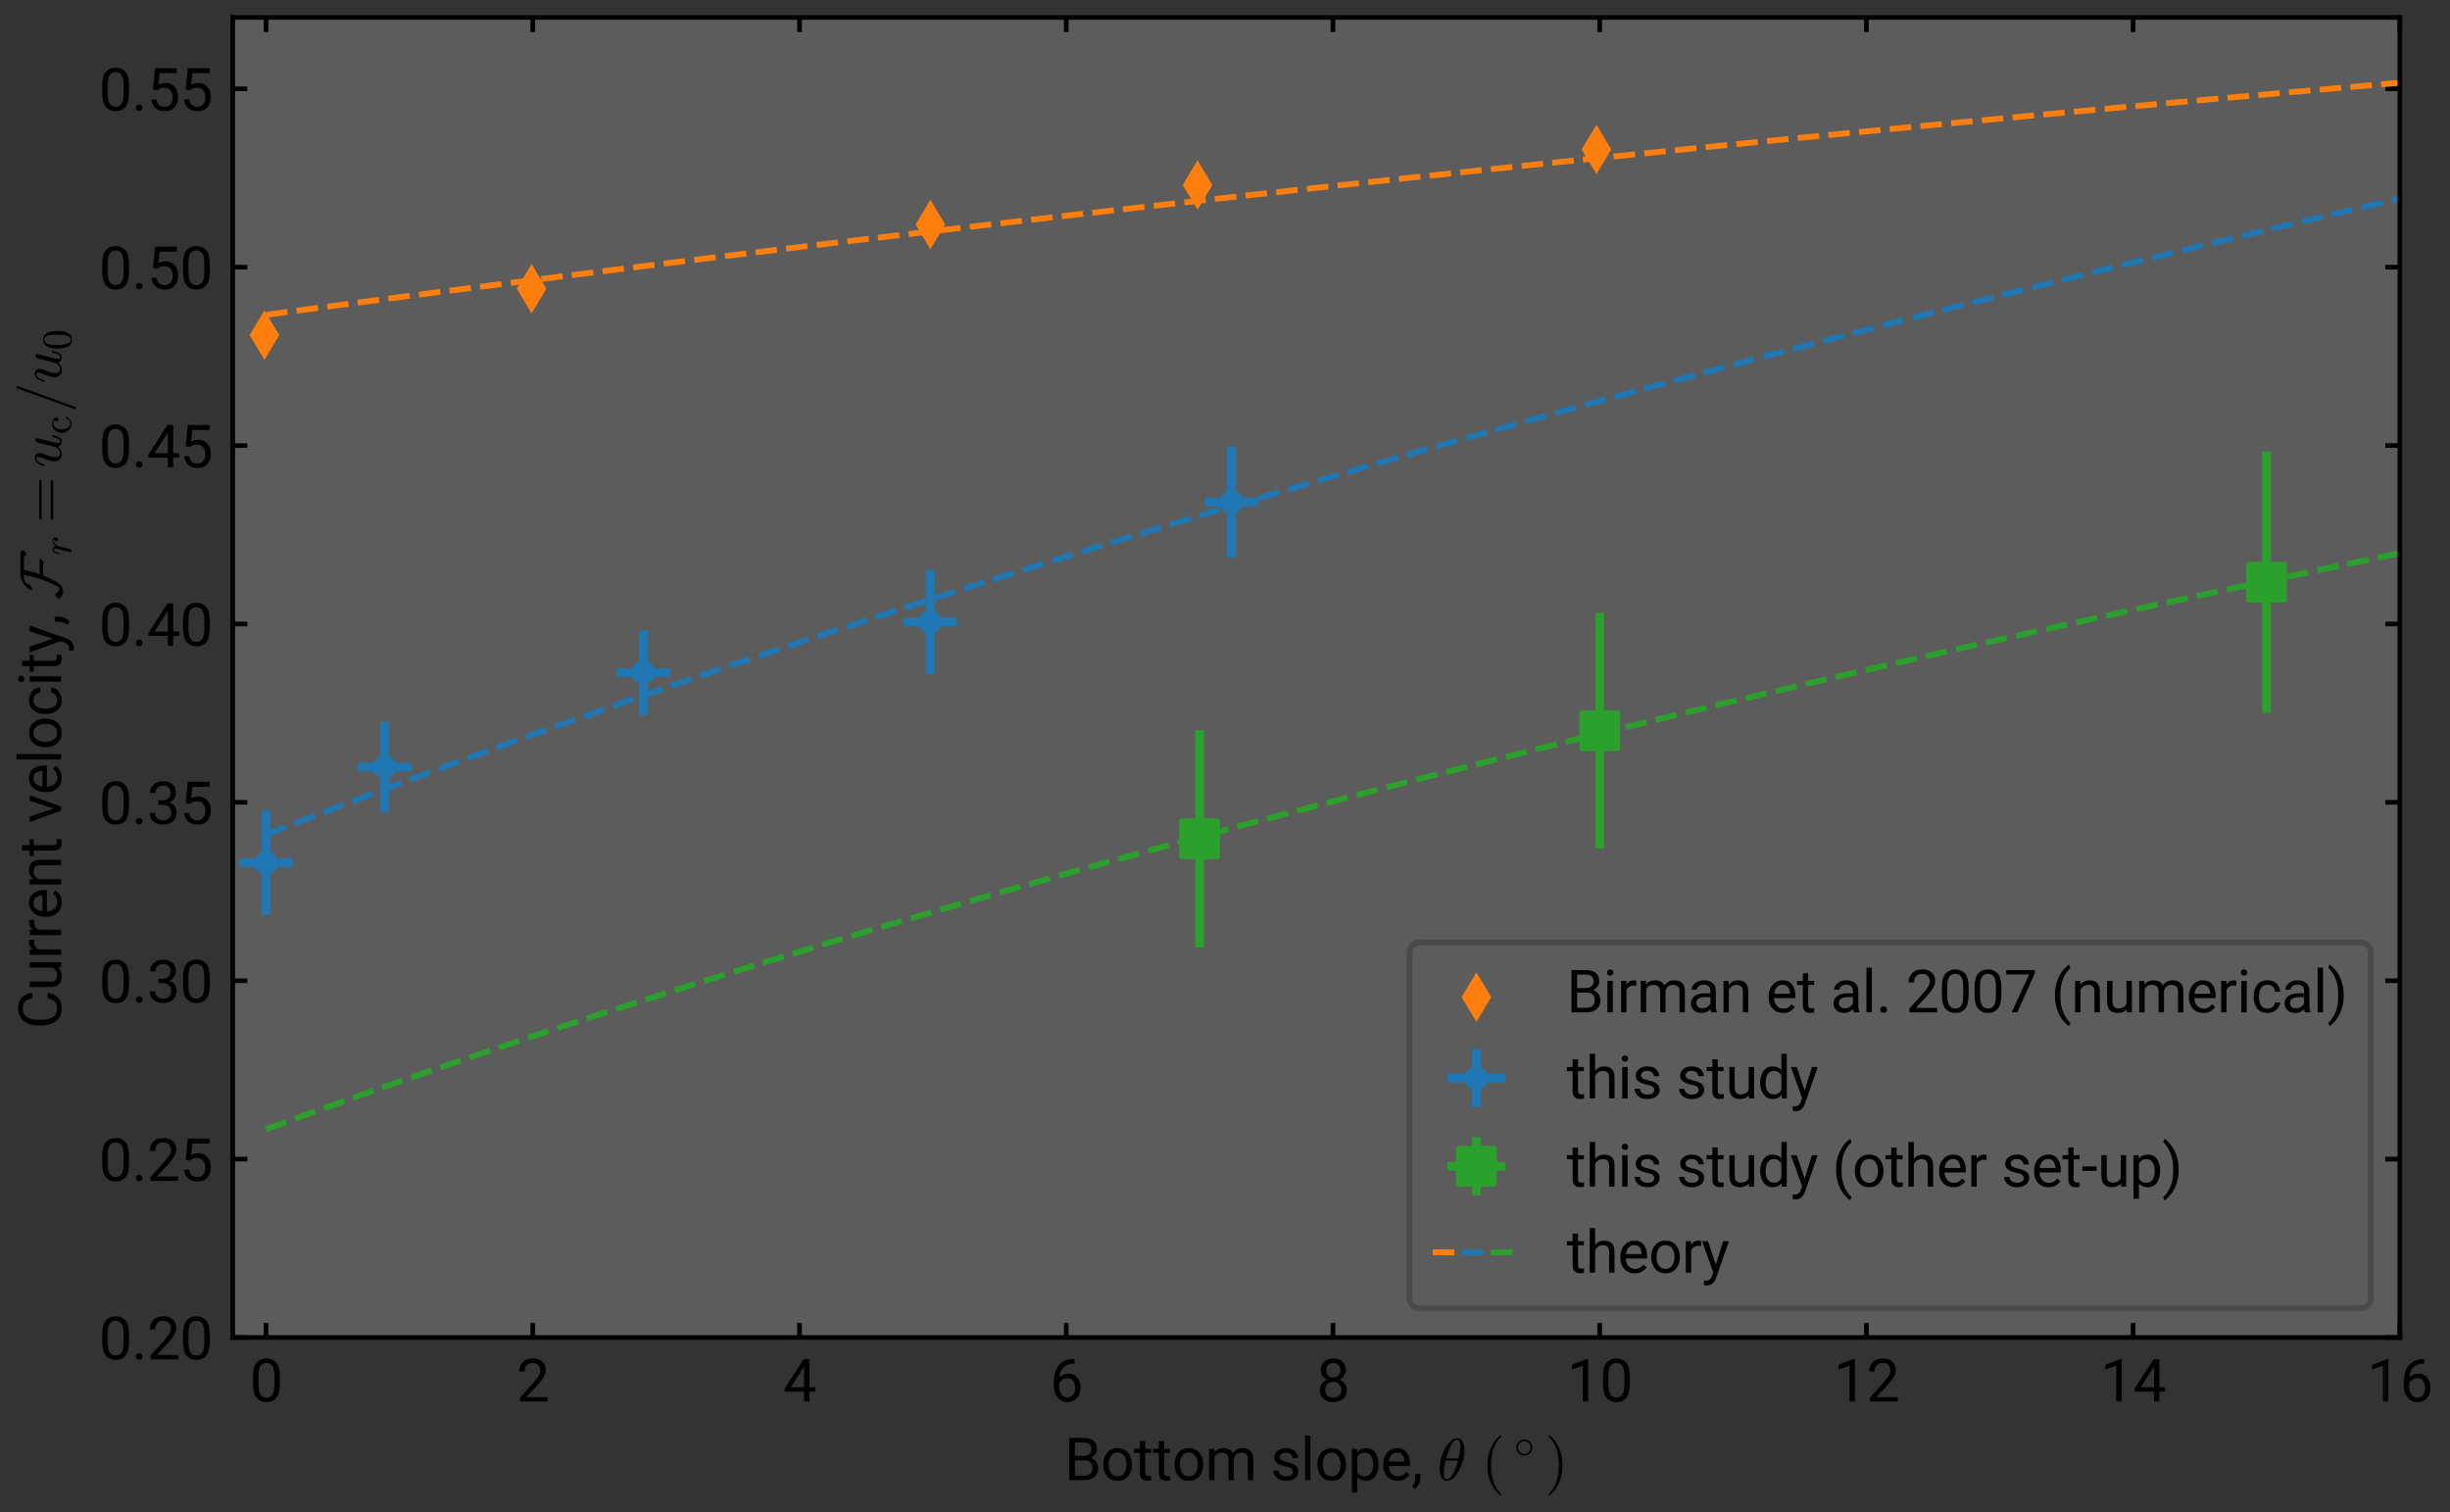 <?xml version="1.0" encoding="utf-8" standalone="no"?>
<!DOCTYPE svg PUBLIC "-//W3C//DTD SVG 1.1//EN"
  "http://www.w3.org/Graphics/SVG/1.1/DTD/svg11.dtd">
<svg xmlns:xlink="http://www.w3.org/1999/xlink" width="421.08pt" height="259.926pt" viewBox="0 0 421.08 259.926" xmlns="http://www.w3.org/2000/svg" version="1.1">
 <rect x="0" y="0" width="421.08" height="259.926" fill="#333333" stroke="none"/>
 <defs>
  <style type="text/css">*{stroke-linejoin: round; stroke-linecap: butt}</style>
 </defs>
 <g id="figure_1">
  <g id="patch_1">
   <path d="M 0 259.926 
L 421.08 259.926 
L 421.08 0 
L 0 0 
L 0 259.926 
z
" style="fill: none; opacity: 0"/>
  </g>
  <g id="axes_1">
   <g id="patch_2">
    <path d="M 39.999 229.895 
L 412.46 229.895 
L 412.46 3 
L 39.999 3 
z
" style="fill: #ffffff; opacity: 0.2"/>
   </g>
   <g id="PathCollection_1">
    <defs>
     <path id="C0_0_5c78885040" d="M -0 4.243 
L 2.546 -0 
L 0 -4.243 
L -2.546 -0 
z
"/>
    </defs>
    <g clip-path="url(#p583a45f1f1)">
     <use xlink:href="#C0_0_5c78885040" x="45.451" y="57.597" style="fill: #ff7f0e"/>
    </g>
    <g clip-path="url(#p583a45f1f1)">
     <use xlink:href="#C0_0_5c78885040" x="91.365" y="49.618" style="fill: #ff7f0e"/>
    </g>
    <g clip-path="url(#p583a45f1f1)">
     <use xlink:href="#C0_0_5c78885040" x="159.899" y="38.584" style="fill: #ff7f0e"/>
    </g>
    <g clip-path="url(#p583a45f1f1)">
     <use xlink:href="#C0_0_5c78885040" x="205.82" y="31.794" style="fill: #ff7f0e"/>
    </g>
    <g clip-path="url(#p583a45f1f1)">
     <use xlink:href="#C0_0_5c78885040" x="274.382" y="25.683" style="fill: #ff7f0e"/>
    </g>
    <g clip-path="url(#p583a45f1f1)">
     <use xlink:href="#C0_0_5c78885040" x="504.067" y="6.077" style="fill: #ff7f0e"/>
    </g>
    <g clip-path="url(#p583a45f1f1)">
     <use xlink:href="#C0_0_5c78885040" x="733.111" y="-5.551" style="fill: #ff7f0e"/>
    </g>
    <g clip-path="url(#p583a45f1f1)">
     <use xlink:href="#C0_0_5c78885040" x="846.965" y="-8.012" style="fill: #ff7f0e"/>
    </g>
    <g clip-path="url(#p583a45f1f1)">
     <use xlink:href="#C0_0_5c78885040" x="962.199" y="-9.286" style="fill: #ff7f0e"/>
    </g>
    <g clip-path="url(#p583a45f1f1)">
     <use xlink:href="#C0_0_5c78885040" x="1191.318" y="-7.418" style="fill: #ff7f0e"/>
    </g>
    <g clip-path="url(#p583a45f1f1)">
     <use xlink:href="#C0_0_5c78885040" x="1420.461" y="-1.307" style="fill: #ff7f0e"/>
    </g>
    <g clip-path="url(#p583a45f1f1)">
     <use xlink:href="#C0_0_5c78885040" x="1649.635" y="10.406" style="fill: #ff7f0e"/>
    </g>
   </g>
   <g id="matplotlib.axis_1">
    <g id="xtick_1">
     <g id="line2d_1">
      <defs>
       <path id="m1b08b3e46c" d="M 0 0 
L 0 -2.5 
" style="stroke: #000000; stroke-width: 0.8"/>
      </defs>
      <g>
       <use xlink:href="#m1b08b3e46c" x="45.729" y="229.895" style="stroke: #000000; stroke-width: 0.8"/>
      </g>
     </g>
     <g id="line2d_2">
      <defs>
       <path id="ma717813084" d="M 0 0 
L 0 2.5 
" style="stroke: #000000; stroke-width: 0.8"/>
      </defs>
      <g>
       <use xlink:href="#ma717813084" x="45.729" y="3" style="stroke: #000000; stroke-width: 0.8"/>
      </g>
     </g>
     <g id="text_1">
      <!-- 0 -->
      <g transform="translate(42.919 240.895) scale(0.1 -0.1)">
       <defs>
        <path id="Roboto-Regular-30" d="M 3234 1944 
Q 3234 825 2848 381 
Q 2463 -63 1800 -63 
Q 1156 -63 764 368 
Q 372 800 359 1872 
L 359 2638 
Q 359 3753 750 4183 
Q 1141 4613 1794 4613 
Q 2447 4613 2834 4195 
Q 3222 3778 3234 2709 
L 3234 1944 
z
M 2653 2734 
Q 2653 3503 2434 3822 
Q 2216 4141 1794 4141 
Q 1388 4141 1167 3831 
Q 947 3522 941 2778 
L 941 1850 
Q 941 1088 1164 750 
Q 1388 413 1800 413 
Q 2222 413 2436 745 
Q 2650 1078 2653 1825 
L 2653 2734 
z
" transform="scale(0.016)"/>
       </defs>
       <use xlink:href="#Roboto-Regular-30"/>
      </g>
     </g>
    </g>
    <g id="xtick_2">
     <g id="line2d_3">
      <g>
       <use xlink:href="#m1b08b3e46c" x="91.57" y="229.895" style="stroke: #000000; stroke-width: 0.8"/>
      </g>
     </g>
     <g id="line2d_4">
      <g>
       <use xlink:href="#ma717813084" x="91.57" y="3" style="stroke: #000000; stroke-width: 0.8"/>
      </g>
     </g>
     <g id="text_2">
      <!-- 2 -->
      <g transform="translate(88.76 240.895) scale(0.1 -0.1)">
       <defs>
        <path id="Roboto-Regular-32" d="M 3359 475 
L 3359 0 
L 381 0 
L 381 416 
L 1925 2134 
Q 2306 2566 2439 2819 
Q 2572 3072 2572 3328 
Q 2572 3663 2364 3900 
Q 2156 4138 1778 4138 
Q 1322 4138 1097 3878 
Q 872 3619 872 3213 
L 294 3213 
Q 294 3788 672 4200 
Q 1050 4613 1778 4613 
Q 2422 4613 2786 4278 
Q 3150 3944 3150 3397 
Q 3150 2997 2903 2592 
Q 2656 2188 2297 1797 
L 1078 475 
L 3359 475 
z
" transform="scale(0.016)"/>
       </defs>
       <use xlink:href="#Roboto-Regular-32"/>
      </g>
     </g>
    </g>
    <g id="xtick_3">
     <g id="line2d_5">
      <g>
       <use xlink:href="#m1b08b3e46c" x="137.412" y="229.895" style="stroke: #000000; stroke-width: 0.8"/>
      </g>
     </g>
     <g id="line2d_6">
      <g>
       <use xlink:href="#ma717813084" x="137.412" y="3" style="stroke: #000000; stroke-width: 0.8"/>
      </g>
     </g>
     <g id="text_3">
      <!-- 4 -->
      <g transform="translate(134.601 240.895) scale(0.1 -0.1)">
       <defs>
        <path id="Roboto-Regular-34" d="M 166 1397 
L 2203 4550 
L 2819 4550 
L 2819 1531 
L 3453 1531 
L 3453 1056 
L 2819 1056 
L 2819 0 
L 2241 0 
L 2241 1056 
L 166 1056 
L 166 1397 
z
M 822 1531 
L 2241 1531 
L 2241 3766 
L 2169 3638 
L 822 1531 
z
" transform="scale(0.016)"/>
       </defs>
       <use xlink:href="#Roboto-Regular-34"/>
      </g>
     </g>
    </g>
    <g id="xtick_4">
     <g id="line2d_7">
      <g>
       <use xlink:href="#m1b08b3e46c" x="183.253" y="229.895" style="stroke: #000000; stroke-width: 0.8"/>
      </g>
     </g>
     <g id="line2d_8">
      <g>
       <use xlink:href="#ma717813084" x="183.253" y="3" style="stroke: #000000; stroke-width: 0.8"/>
      </g>
     </g>
     <g id="text_4">
      <!-- 6 -->
      <g transform="translate(180.443 240.895) scale(0.1 -0.1)">
       <defs>
        <path id="Roboto-Regular-36" d="M 3291 1484 
Q 3291 838 2930 387 
Q 2569 -63 1878 -63 
Q 1388 -63 1063 198 
Q 738 459 577 861 
Q 416 1263 416 1684 
L 416 1956 
Q 416 2597 595 3194 
Q 775 3791 1247 4173 
Q 1719 4556 2597 4556 
L 2647 4556 
L 2647 4066 
Q 2041 4066 1705 3853 
Q 1369 3641 1205 3302 
Q 1041 2963 1006 2575 
Q 1369 2984 1984 2984 
Q 2438 2984 2727 2765 
Q 3016 2547 3153 2201 
Q 3291 1856 3291 1484 
z
M 997 1666 
Q 997 1059 1267 737 
Q 1538 416 1878 416 
Q 2278 416 2498 708 
Q 2719 1000 2719 1456 
Q 2719 1863 2516 2184 
Q 2313 2506 1891 2506 
Q 1588 2506 1341 2325 
Q 1094 2144 997 1884 
L 997 1666 
z
" transform="scale(0.016)"/>
       </defs>
       <use xlink:href="#Roboto-Regular-36"/>
      </g>
     </g>
    </g>
    <g id="xtick_5">
     <g id="line2d_9">
      <g>
       <use xlink:href="#m1b08b3e46c" x="229.094" y="229.895" style="stroke: #000000; stroke-width: 0.8"/>
      </g>
     </g>
     <g id="line2d_10">
      <g>
       <use xlink:href="#ma717813084" x="229.094" y="3" style="stroke: #000000; stroke-width: 0.8"/>
      </g>
     </g>
     <g id="text_5">
      <!-- 8 -->
      <g transform="translate(226.284 240.895) scale(0.1 -0.1)">
       <defs>
        <path id="Roboto-Regular-38" d="M 3244 1231 
Q 3244 606 2826 271 
Q 2409 -63 1796 -63 
Q 1184 -63 767 271 
Q 350 606 350 1231 
Q 350 1613 554 1905 
Q 759 2197 1109 2347 
Q 806 2494 629 2762 
Q 453 3031 453 3366 
Q 453 3963 833 4288 
Q 1213 4613 1794 4613 
Q 2378 4613 2758 4288 
Q 3138 3963 3138 3366 
Q 3138 3028 2956 2761 
Q 2775 2494 2472 2347 
Q 2825 2197 3034 1903 
Q 3244 1609 3244 1231 
z
M 2559 3356 
Q 2559 3697 2346 3917 
Q 2134 4138 1793 4138 
Q 1453 4138 1243 3927 
Q 1034 3716 1034 3356 
Q 1034 3003 1243 2790 
Q 1453 2578 1797 2578 
Q 2138 2578 2348 2790 
Q 2559 3003 2559 3356 
z
M 2663 1244 
Q 2663 1625 2420 1865 
Q 2178 2106 1791 2106 
Q 1394 2106 1161 1865 
Q 928 1625 928 1244 
Q 928 850 1161 631 
Q 1394 413 1797 413 
Q 2200 413 2431 631 
Q 2663 850 2663 1244 
z
" transform="scale(0.016)"/>
       </defs>
       <use xlink:href="#Roboto-Regular-38"/>
      </g>
     </g>
    </g>
    <g id="xtick_6">
     <g id="line2d_11">
      <g>
       <use xlink:href="#m1b08b3e46c" x="274.936" y="229.895" style="stroke: #000000; stroke-width: 0.8"/>
      </g>
     </g>
     <g id="line2d_12">
      <g>
       <use xlink:href="#ma717813084" x="274.936" y="3" style="stroke: #000000; stroke-width: 0.8"/>
      </g>
     </g>
     <g id="text_6">
      <!-- 10 -->
      <g transform="translate(269.315 240.895) scale(0.1 -0.1)">
       <defs>
        <path id="Roboto-Regular-31" d="M 2278 4575 
L 2278 0 
L 1700 0 
L 1700 3853 
L 534 3428 
L 534 3950 
L 2188 4575 
L 2278 4575 
z
" transform="scale(0.016)"/>
       </defs>
       <use xlink:href="#Roboto-Regular-31"/>
       <use xlink:href="#Roboto-Regular-30" x="56.201"/>
      </g>
     </g>
    </g>
    <g id="xtick_7">
     <g id="line2d_13">
      <g>
       <use xlink:href="#m1b08b3e46c" x="320.777" y="229.895" style="stroke: #000000; stroke-width: 0.8"/>
      </g>
     </g>
     <g id="line2d_14">
      <g>
       <use xlink:href="#ma717813084" x="320.777" y="3" style="stroke: #000000; stroke-width: 0.8"/>
      </g>
     </g>
     <g id="text_7">
      <!-- 12 -->
      <g transform="translate(315.157 240.895) scale(0.1 -0.1)">
       <use xlink:href="#Roboto-Regular-31"/>
       <use xlink:href="#Roboto-Regular-32" x="56.201"/>
      </g>
     </g>
    </g>
    <g id="xtick_8">
     <g id="line2d_15">
      <g>
       <use xlink:href="#m1b08b3e46c" x="366.618" y="229.895" style="stroke: #000000; stroke-width: 0.8"/>
      </g>
     </g>
     <g id="line2d_16">
      <g>
       <use xlink:href="#ma717813084" x="366.618" y="3" style="stroke: #000000; stroke-width: 0.8"/>
      </g>
     </g>
     <g id="text_8">
      <!-- 14 -->
      <g transform="translate(360.998 240.895) scale(0.1 -0.1)">
       <use xlink:href="#Roboto-Regular-31"/>
       <use xlink:href="#Roboto-Regular-34" x="56.201"/>
      </g>
     </g>
    </g>
    <g id="xtick_9">
     <g id="line2d_17">
      <g>
       <use xlink:href="#m1b08b3e46c" x="412.46" y="229.895" style="stroke: #000000; stroke-width: 0.8"/>
      </g>
     </g>
     <g id="line2d_18">
      <g>
       <use xlink:href="#ma717813084" x="412.46" y="3" style="stroke: #000000; stroke-width: 0.8"/>
      </g>
     </g>
     <g id="text_9">
      <!-- 16 -->
      <g transform="translate(406.84 240.895) scale(0.1 -0.1)">
       <use xlink:href="#Roboto-Regular-31"/>
       <use xlink:href="#Roboto-Regular-36" x="56.201"/>
      </g>
     </g>
    </g>
    <g id="text_10">
     <!-- Bottom slope, $\theta~(^\circ)$ -->
     <g transform="translate(182.929 254.426) scale(0.1 -0.1)">
      <defs>
       <path id="Roboto-Regular-42" d="M 3625 1313 
Q 3625 675 3214 337 
Q 2803 0 2122 0 
L 528 0 
L 528 4550 
L 2019 4550 
Q 2719 4550 3111 4261 
Q 3503 3972 3503 3338 
Q 3503 3022 3323 2776 
Q 3144 2531 2831 2397 
Q 3216 2291 3420 1994 
Q 3625 1697 3625 1313 
z
M 1131 4056 
L 1131 2613 
L 2038 2613 
Q 2425 2613 2662 2806 
Q 2900 3000 2900 3344 
Q 2900 4041 2056 4056 
L 1131 4056 
z
M 3025 1306 
Q 3025 1688 2817 1908 
Q 2609 2128 2150 2128 
L 1131 2128 
L 1131 491 
L 2122 491 
Q 2550 491 2787 711 
Q 3025 931 3025 1306 
z
" transform="scale(0.016)"/>
       <path id="Roboto-Regular-6f" d="M 288 1725 
Q 288 2459 700 2951 
Q 1113 3444 1822 3444 
Q 2531 3444 2943 2961 
Q 3356 2478 3366 1756 
L 3366 1653 
Q 3366 919 2952 428 
Q 2538 -63 1828 -63 
Q 1116 -63 702 428 
Q 288 919 288 1653 
L 288 1725 
z
M 866 1653 
Q 866 1150 1105 781 
Q 1344 413 1828 413 
Q 2300 413 2540 777 
Q 2781 1141 2784 1644 
L 2784 1725 
Q 2784 2222 2543 2595 
Q 2303 2969 1822 2969 
Q 1344 2969 1105 2595 
Q 866 2222 866 1725 
L 866 1653 
z
" transform="scale(0.016)"/>
       <path id="Roboto-Regular-74" d="M 1872 0 
Q 1675 -63 1425 -63 
Q 1103 -63 875 134 
Q 647 331 647 841 
L 647 2938 
L 28 2938 
L 28 3381 
L 647 3381 
L 647 4203 
L 1225 4203 
L 1225 3381 
L 1856 3381 
L 1856 2938 
L 1225 2938 
L 1225 838 
Q 1225 578 1337 506 
Q 1450 434 1597 434 
Q 1706 434 1869 472 
L 1872 0 
z
" transform="scale(0.016)"/>
       <path id="Roboto-Regular-6d" d="M 1794 2956 
Q 1225 2956 1016 2478 
L 1016 0 
L 434 0 
L 434 3381 
L 984 3381 
L 1000 3013 
Q 1366 3444 2000 3444 
Q 2325 3444 2579 3314 
Q 2834 3184 2969 2900 
Q 3138 3144 3408 3294 
Q 3678 3444 4044 3444 
Q 4588 3444 4883 3153 
Q 5178 2863 5178 2222 
L 5178 0 
L 4597 0 
L 4597 2228 
Q 4597 2653 4401 2804 
Q 4206 2956 3875 2956 
Q 3525 2956 3325 2748 
Q 3125 2541 3094 2244 
L 3094 0 
L 2516 0 
L 2516 2225 
Q 2516 2622 2319 2789 
Q 2122 2956 1794 2956 
z
" transform="scale(0.016)"/>
       <path id="Roboto-Regular-20" transform="scale(0.016)"/>
       <path id="Roboto-Regular-73" d="M 2409 897 
Q 2409 1081 2273 1229 
Q 2138 1378 1647 1478 
Q 1081 1594 747 1814 
Q 413 2034 413 2456 
Q 413 2856 755 3150 
Q 1097 3444 1666 3444 
Q 2272 3444 2612 3134 
Q 2953 2825 2953 2388 
L 2375 2388 
Q 2375 2597 2190 2783 
Q 2006 2969 1666 2969 
Q 1306 2969 1150 2812 
Q 994 2656 994 2472 
Q 994 2288 1139 2173 
Q 1284 2059 1756 1953 
Q 2378 1813 2683 1584 
Q 2988 1356 2988 941 
Q 2988 494 2630 215 
Q 2272 -63 1681 -63 
Q 1009 -63 653 281 
Q 297 625 297 1044 
L 878 1044 
Q 897 684 1155 548 
Q 1413 413 1681 413 
Q 2034 413 2221 550 
Q 2409 688 2409 897 
z
" transform="scale(0.016)"/>
       <path id="Roboto-Regular-6c" d="M 1069 4800 
L 1069 0 
L 488 0 
L 488 4800 
L 1069 4800 
z
" transform="scale(0.016)"/>
       <path id="Roboto-Regular-70" d="M 1984 -63 
Q 1375 -63 1019 328 
L 1019 -1300 
L 438 -1300 
L 438 3381 
L 969 3381 
L 997 3009 
Q 1353 3444 1975 3444 
Q 2616 3444 2956 2969 
Q 3297 2494 3297 1719 
L 3297 1653 
Q 3297 913 2955 425 
Q 2613 -63 1984 -63 
z
M 1806 2956 
Q 1281 2956 1019 2491 
L 1019 872 
Q 1284 413 1813 413 
Q 2281 413 2498 781 
Q 2716 1150 2716 1653 
L 2716 1719 
Q 2716 2222 2498 2589 
Q 2281 2956 1806 2956 
z
" transform="scale(0.016)"/>
       <path id="Roboto-Regular-65" d="M 3116 591 
Q 2950 341 2647 139 
Q 2344 -63 1844 -63 
Q 1138 -63 714 396 
Q 291 856 291 1572 
L 291 1703 
Q 291 2256 502 2645 
Q 713 3034 1050 3239 
Q 1388 3444 1769 3444 
Q 2494 3444 2826 2970 
Q 3159 2497 3159 1788 
L 3159 1528 
L 872 1528 
Q 884 1063 1148 736 
Q 1413 409 1875 409 
Q 2181 409 2393 534 
Q 2606 659 2766 869 
L 3116 591 
z
M 1769 2969 
Q 1425 2969 1187 2719 
Q 950 2469 891 2000 
L 2581 2000 
L 2581 2044 
Q 2559 2381 2386 2675 
Q 2213 2969 1769 2969 
z
" transform="scale(0.016)"/>
       <path id="Roboto-Regular-2c" d="M 966 688 
L 966 222 
Q 966 -63 822 -380 
Q 678 -697 419 -909 
L 91 -681 
Q 391 -263 400 175 
L 400 688 
L 966 688 
z
" transform="scale(0.016)"/>
       <path id="Cmmi10-b5" d="M 1031 -72 
Q 741 -72 566 140 
Q 391 353 323 653 
Q 256 953 256 1247 
L 256 1253 
Q 256 1572 317 1915 
Q 378 2259 493 2601 
Q 609 2944 744 3213 
Q 838 3400 986 3631 
Q 1134 3863 1317 4064 
Q 1500 4266 1711 4389 
Q 1922 4513 2138 4513 
L 2144 4513 
Q 2375 4513 2529 4384 
Q 2684 4256 2770 4056 
Q 2856 3856 2890 3628 
Q 2925 3400 2925 3194 
Q 2925 2709 2794 2204 
Q 2663 1700 2431 1228 
Q 2344 1050 2189 809 
Q 2034 569 1861 378 
Q 1688 188 1472 58 
Q 1256 -72 1038 -72 
L 1031 -72 
z
M 1044 97 
Q 1256 97 1451 323 
Q 1647 550 1794 873 
Q 1941 1197 2052 1536 
Q 2163 1875 2216 2113 
L 909 2113 
Q 809 1709 753 1417 
Q 697 1125 697 844 
Q 697 97 1044 97 
z
M 959 2338 
L 2272 2338 
Q 2341 2619 2381 2808 
Q 2422 2997 2450 3206 
Q 2478 3416 2478 3597 
Q 2478 4347 2138 4347 
Q 1731 4347 1436 3692 
Q 1141 3038 959 2338 
z
" transform="scale(0.016)"/>
       <path id="Cmr10-28" d="M 1984 -1588 
Q 1628 -1306 1370 -942 
Q 1113 -578 948 -165 
Q 784 247 703 697 
Q 622 1147 622 1600 
Q 622 2059 703 2509 
Q 784 2959 951 3375 
Q 1119 3791 1378 4153 
Q 1638 4516 1984 4788 
Q 1984 4800 2016 4800 
L 2075 4800 
Q 2094 4800 2109 4783 
Q 2125 4766 2125 4744 
Q 2125 4716 2113 4703 
Q 1800 4397 1592 4047 
Q 1384 3697 1257 3301 
Q 1131 2906 1075 2482 
Q 1019 2059 1019 1600 
Q 1019 -434 2106 -1491 
Q 2125 -1509 2125 -1544 
Q 2125 -1559 2108 -1579 
Q 2091 -1600 2075 -1600 
L 2016 -1600 
Q 1984 -1600 1984 -1588 
z
" transform="scale(0.016)"/>
       <path id="Cmsy10-b1" d="M 1600 359 
Q 1269 359 983 526 
Q 697 694 528 984 
Q 359 1275 359 1600 
Q 359 1925 528 2215 
Q 697 2506 983 2673 
Q 1269 2841 1600 2841 
Q 1931 2841 2215 2672 
Q 2500 2503 2667 2214 
Q 2834 1925 2834 1600 
Q 2834 1275 2667 986 
Q 2500 697 2215 528 
Q 1931 359 1600 359 
z
M 1600 616 
Q 2000 616 2289 908 
Q 2578 1200 2578 1600 
Q 2578 1856 2445 2086 
Q 2313 2316 2088 2450 
Q 1863 2584 1600 2584 
Q 1403 2584 1225 2507 
Q 1047 2431 906 2290 
Q 766 2150 691 1973 
Q 616 1797 616 1600 
Q 616 1200 905 908 
Q 1194 616 1600 616 
z
" transform="scale(0.016)"/>
       <path id="Cmr10-29" d="M 416 -1600 
Q 359 -1600 359 -1544 
Q 359 -1516 372 -1503 
Q 1466 -434 1466 1600 
Q 1466 3634 384 4691 
Q 359 4706 359 4744 
Q 359 4766 376 4783 
Q 394 4800 416 4800 
L 475 4800 
Q 494 4800 506 4788 
Q 966 4425 1272 3906 
Q 1578 3388 1720 2800 
Q 1863 2213 1863 1600 
Q 1863 1147 1786 708 
Q 1709 269 1542 -157 
Q 1375 -584 1119 -945 
Q 863 -1306 506 -1588 
Q 494 -1600 475 -1600 
L 416 -1600 
z
" transform="scale(0.016)"/>
      </defs>
      <use xlink:href="#Roboto-Regular-42"/>
      <use xlink:href="#Roboto-Regular-6f" transform="translate(62.305 0)"/>
      <use xlink:href="#Roboto-Regular-74" transform="translate(119.336 0)"/>
      <use xlink:href="#Roboto-Regular-74" transform="translate(152.051 0)"/>
      <use xlink:href="#Roboto-Regular-6f" transform="translate(184.766 0)"/>
      <use xlink:href="#Roboto-Regular-6d" transform="translate(241.797 0)"/>
      <use xlink:href="#Roboto-Regular-20" transform="translate(329.492 0)"/>
      <use xlink:href="#Roboto-Regular-73" transform="translate(354.297 0)"/>
      <use xlink:href="#Roboto-Regular-6c" transform="translate(405.908 0)"/>
      <use xlink:href="#Roboto-Regular-6f" transform="translate(430.225 0)"/>
      <use xlink:href="#Roboto-Regular-70" transform="translate(487.256 0)"/>
      <use xlink:href="#Roboto-Regular-65" transform="translate(543.408 0)"/>
      <use xlink:href="#Roboto-Regular-2c" transform="translate(596.436 0)"/>
      <use xlink:href="#Roboto-Regular-20" transform="translate(616.113 0)"/>
      <use xlink:href="#Cmmi10-b5" transform="translate(640.918 0)"/>
      <use xlink:href="#Cmr10-28" transform="translate(717.106 0)"/>
      <use xlink:href="#Cmsy10-b1" transform="translate(772.679 38.264) scale(0.7)"/>
      <use xlink:href="#Cmr10-29" transform="translate(826.348 0)"/>
     </g>
    </g>
   </g>
   <g id="matplotlib.axis_2">
    <g id="ytick_1">
     <g id="line2d_19">
      <defs>
       <path id="m92a2b510a0" d="M 0 0 
L 2.5 0 
" style="stroke: #000000; stroke-width: 0.8"/>
      </defs>
      <g>
       <use xlink:href="#m92a2b510a0" x="39.999" y="229.895" style="stroke: #000000; stroke-width: 0.8"/>
      </g>
     </g>
     <g id="line2d_20">
      <defs>
       <path id="mefa5caaa33" d="M 0 0 
L -2.5 0 
" style="stroke: #000000; stroke-width: 0.8"/>
      </defs>
      <g>
       <use xlink:href="#mefa5caaa33" x="412.46" y="229.895" style="stroke: #000000; stroke-width: 0.8"/>
      </g>
     </g>
     <g id="text_11">
      <!-- 0.20 -->
      <g transform="translate(17 233.645) scale(0.1 -0.1)">
       <defs>
        <path id="Roboto-Regular-2e" d="M 450 306 
Q 450 453 542 554 
Q 634 656 809 656 
Q 984 656 1076 554 
Q 1169 453 1169 306 
Q 1169 163 1076 62 
Q 984 -38 809 -38 
Q 634 -38 542 62 
Q 450 163 450 306 
z
" transform="scale(0.016)"/>
       </defs>
       <use xlink:href="#Roboto-Regular-30"/>
       <use xlink:href="#Roboto-Regular-2e" x="56.201"/>
       <use xlink:href="#Roboto-Regular-32" x="82.568"/>
       <use xlink:href="#Roboto-Regular-30" x="138.77"/>
      </g>
     </g>
    </g>
    <g id="ytick_2">
     <g id="line2d_21">
      <g>
       <use xlink:href="#m92a2b510a0" x="39.999" y="199.233" style="stroke: #000000; stroke-width: 0.8"/>
      </g>
     </g>
     <g id="line2d_22">
      <g>
       <use xlink:href="#mefa5caaa33" x="412.46" y="199.233" style="stroke: #000000; stroke-width: 0.8"/>
      </g>
     </g>
     <g id="text_12">
      <!-- 0.25 -->
      <g transform="translate(17 202.983) scale(0.1 -0.1)">
       <defs>
        <path id="Roboto-Regular-35" d="M 1109 2166 
L 647 2284 
L 875 4550 
L 3209 4550 
L 3209 4016 
L 1366 4016 
L 1228 2778 
Q 1572 2975 1988 2975 
Q 2616 2975 2980 2561 
Q 3344 2147 3344 1450 
Q 3344 797 2987 367 
Q 2631 -63 1903 -63 
Q 1350 -63 947 248 
Q 544 559 481 1197 
L 1031 1197 
Q 1141 413 1903 413 
Q 2313 413 2538 691 
Q 2763 969 2763 1444 
Q 2763 1872 2527 2164 
Q 2291 2456 1853 2456 
Q 1563 2456 1413 2378 
Q 1263 2300 1109 2166 
z
" transform="scale(0.016)"/>
       </defs>
       <use xlink:href="#Roboto-Regular-30"/>
       <use xlink:href="#Roboto-Regular-2e" x="56.201"/>
       <use xlink:href="#Roboto-Regular-32" x="82.568"/>
       <use xlink:href="#Roboto-Regular-35" x="138.77"/>
      </g>
     </g>
    </g>
    <g id="ytick_3">
     <g id="line2d_23">
      <g>
       <use xlink:href="#m92a2b510a0" x="39.999" y="168.572" style="stroke: #000000; stroke-width: 0.8"/>
      </g>
     </g>
     <g id="line2d_24">
      <g>
       <use xlink:href="#mefa5caaa33" x="412.46" y="168.572" style="stroke: #000000; stroke-width: 0.8"/>
      </g>
     </g>
     <g id="text_13">
      <!-- 0.30 -->
      <g transform="translate(17 172.322) scale(0.1 -0.1)">
       <defs>
        <path id="Roboto-Regular-33" d="M 1222 2084 
L 1222 2559 
L 1647 2559 
Q 2094 2563 2312 2784 
Q 2531 3006 2531 3338 
Q 2531 4138 1738 4138 
Q 1369 4138 1141 3927 
Q 913 3716 913 3359 
L 334 3359 
Q 334 3881 720 4247 
Q 1106 4613 1738 4613 
Q 2353 4613 2733 4286 
Q 3113 3959 3113 3325 
Q 3113 3072 2942 2784 
Q 2772 2497 2397 2338 
Q 2850 2191 3015 1884 
Q 3181 1578 3181 1269 
Q 3181 631 2768 284 
Q 2356 -63 1741 -63 
Q 1147 -63 722 267 
Q 297 597 297 1203 
L 875 1203 
Q 875 844 1108 628 
Q 1341 413 1741 413 
Q 2138 413 2369 622 
Q 2600 831 2600 1256 
Q 2600 1681 2337 1882 
Q 2075 2084 1634 2084 
L 1222 2084 
z
" transform="scale(0.016)"/>
       </defs>
       <use xlink:href="#Roboto-Regular-30"/>
       <use xlink:href="#Roboto-Regular-2e" x="56.201"/>
       <use xlink:href="#Roboto-Regular-33" x="82.568"/>
       <use xlink:href="#Roboto-Regular-30" x="138.77"/>
      </g>
     </g>
    </g>
    <g id="ytick_4">
     <g id="line2d_25">
      <g>
       <use xlink:href="#m92a2b510a0" x="39.999" y="137.91" style="stroke: #000000; stroke-width: 0.8"/>
      </g>
     </g>
     <g id="line2d_26">
      <g>
       <use xlink:href="#mefa5caaa33" x="412.46" y="137.91" style="stroke: #000000; stroke-width: 0.8"/>
      </g>
     </g>
     <g id="text_14">
      <!-- 0.35 -->
      <g transform="translate(17 141.66) scale(0.1 -0.1)">
       <use xlink:href="#Roboto-Regular-30"/>
       <use xlink:href="#Roboto-Regular-2e" x="56.201"/>
       <use xlink:href="#Roboto-Regular-33" x="82.568"/>
       <use xlink:href="#Roboto-Regular-35" x="138.77"/>
      </g>
     </g>
    </g>
    <g id="ytick_5">
     <g id="line2d_27">
      <g>
       <use xlink:href="#m92a2b510a0" x="39.999" y="107.249" style="stroke: #000000; stroke-width: 0.8"/>
      </g>
     </g>
     <g id="line2d_28">
      <g>
       <use xlink:href="#mefa5caaa33" x="412.46" y="107.249" style="stroke: #000000; stroke-width: 0.8"/>
      </g>
     </g>
     <g id="text_15">
      <!-- 0.40 -->
      <g transform="translate(17 110.999) scale(0.1 -0.1)">
       <use xlink:href="#Roboto-Regular-30"/>
       <use xlink:href="#Roboto-Regular-2e" x="56.201"/>
       <use xlink:href="#Roboto-Regular-34" x="82.568"/>
       <use xlink:href="#Roboto-Regular-30" x="138.77"/>
      </g>
     </g>
    </g>
    <g id="ytick_6">
     <g id="line2d_29">
      <g>
       <use xlink:href="#m92a2b510a0" x="39.999" y="76.588" style="stroke: #000000; stroke-width: 0.8"/>
      </g>
     </g>
     <g id="line2d_30">
      <g>
       <use xlink:href="#mefa5caaa33" x="412.46" y="76.588" style="stroke: #000000; stroke-width: 0.8"/>
      </g>
     </g>
     <g id="text_16">
      <!-- 0.45 -->
      <g transform="translate(17 80.338) scale(0.1 -0.1)">
       <use xlink:href="#Roboto-Regular-30"/>
       <use xlink:href="#Roboto-Regular-2e" x="56.201"/>
       <use xlink:href="#Roboto-Regular-34" x="82.568"/>
       <use xlink:href="#Roboto-Regular-35" x="138.77"/>
      </g>
     </g>
    </g>
    <g id="ytick_7">
     <g id="line2d_31">
      <g>
       <use xlink:href="#m92a2b510a0" x="39.999" y="45.926" style="stroke: #000000; stroke-width: 0.8"/>
      </g>
     </g>
     <g id="line2d_32">
      <g>
       <use xlink:href="#mefa5caaa33" x="412.46" y="45.926" style="stroke: #000000; stroke-width: 0.8"/>
      </g>
     </g>
     <g id="text_17">
      <!-- 0.50 -->
      <g transform="translate(17 49.676) scale(0.1 -0.1)">
       <use xlink:href="#Roboto-Regular-30"/>
       <use xlink:href="#Roboto-Regular-2e" x="56.201"/>
       <use xlink:href="#Roboto-Regular-35" x="82.568"/>
       <use xlink:href="#Roboto-Regular-30" x="138.77"/>
      </g>
     </g>
    </g>
    <g id="ytick_8">
     <g id="line2d_33">
      <g>
       <use xlink:href="#m92a2b510a0" x="39.999" y="15.265" style="stroke: #000000; stroke-width: 0.8"/>
      </g>
     </g>
     <g id="line2d_34">
      <g>
       <use xlink:href="#mefa5caaa33" x="412.46" y="15.265" style="stroke: #000000; stroke-width: 0.8"/>
      </g>
     </g>
     <g id="text_18">
      <!-- 0.55 -->
      <g transform="translate(17 19.015) scale(0.1 -0.1)">
       <use xlink:href="#Roboto-Regular-30"/>
       <use xlink:href="#Roboto-Regular-2e" x="56.201"/>
       <use xlink:href="#Roboto-Regular-35" x="82.568"/>
       <use xlink:href="#Roboto-Regular-35" x="138.77"/>
      </g>
     </g>
    </g>
    <g id="text_19">
     <!-- Current velocity, $\mathcal{F}_{r} = u_{\rm c}/u_{0}$ -->
     <g transform="translate(10.5 176.847) rotate(-90) scale(0.1 -0.1)">
      <defs>
       <path id="Roboto-Regular-43" d="M 3275 1447 
L 3875 1447 
Q 3806 800 3387 368 
Q 2969 -63 2150 -63 
Q 1356 -63 870 504 
Q 384 1072 375 2013 
L 375 2500 
Q 375 3456 867 4034 
Q 1359 4613 2203 4613 
Q 2975 4613 3390 4188 
Q 3806 3763 3875 3091 
L 3275 3091 
Q 3206 3566 2968 3842 
Q 2731 4119 2203 4119 
Q 1600 4119 1287 3675 
Q 975 3231 975 2506 
L 975 2047 
Q 975 1375 1259 901 
Q 1544 428 2150 428 
Q 2725 428 2961 697 
Q 3197 966 3275 1447 
z
" transform="scale(0.016)"/>
       <path id="Roboto-Regular-75" d="M 2538 0 
L 2525 334 
Q 2194 -63 1538 -63 
Q 1041 -63 734 231 
Q 428 525 428 1200 
L 428 3381 
L 1006 3381 
L 1006 1194 
Q 1006 738 1198 583 
Q 1391 428 1628 428 
Q 2281 428 2509 919 
L 2509 3381 
L 3091 3381 
L 3091 0 
L 2538 0 
z
" transform="scale(0.016)"/>
       <path id="Roboto-Regular-72" d="M 1791 2888 
Q 1225 2888 1019 2400 
L 1019 0 
L 441 0 
L 441 3381 
L 1003 3381 
L 1016 2994 
Q 1294 3444 1819 3444 
Q 1981 3444 2075 3400 
L 2072 2863 
Q 1944 2888 1791 2888 
z
" transform="scale(0.016)"/>
       <path id="Roboto-Regular-6e" d="M 1844 2956 
Q 1566 2956 1353 2806 
Q 1141 2656 1019 2416 
L 1019 0 
L 441 0 
L 441 3381 
L 988 3381 
L 1006 2959 
Q 1391 3444 2016 3444 
Q 2513 3444 2805 3166 
Q 3097 2888 3100 2231 
L 3100 0 
L 2519 0 
L 2519 2222 
Q 2519 2619 2345 2787 
Q 2172 2956 1844 2956 
z
" transform="scale(0.016)"/>
       <path id="Roboto-Regular-76" d="M 2984 3381 
L 1769 0 
L 1328 0 
L 103 3381 
L 697 3381 
L 1556 791 
L 2394 3381 
L 2984 3381 
z
" transform="scale(0.016)"/>
       <path id="Roboto-Regular-63" d="M 1794 413 
Q 2103 413 2336 597 
Q 2569 781 2591 1069 
L 3141 1069 
Q 3119 616 2725 276 
Q 2331 -63 1794 -63 
Q 1031 -63 661 440 
Q 291 944 291 1625 
L 291 1756 
Q 291 2438 661 2941 
Q 1031 3444 1794 3444 
Q 2388 3444 2753 3092 
Q 3119 2741 3141 2219 
L 2591 2219 
Q 2569 2531 2355 2750 
Q 2141 2969 1794 2969 
Q 1438 2969 1236 2787 
Q 1034 2606 951 2328 
Q 869 2050 869 1756 
L 869 1625 
Q 869 1328 950 1050 
Q 1031 772 1232 592 
Q 1434 413 1794 413 
z
" transform="scale(0.016)"/>
       <path id="Roboto-Regular-69" d="M 444 4278 
Q 444 4419 530 4516 
Q 616 4613 784 4613 
Q 950 4613 1039 4516 
Q 1128 4419 1128 4278 
Q 1128 4144 1039 4048 
Q 950 3953 784 3953 
Q 616 3953 530 4048 
Q 444 4144 444 4278 
z
M 1069 3381 
L 1069 0 
L 488 0 
L 488 3381 
L 1069 3381 
z
" transform="scale(0.016)"/>
       <path id="Roboto-Regular-79" d="M 1594 -522 
Q 1294 -1316 688 -1363 
L 591 -1366 
Q 406 -1366 266 -1316 
L 263 -847 
L 419 -859 
Q 713 -859 878 -739 
Q 1044 -619 1150 -306 
L 1275 38 
L 69 3381 
L 700 3381 
L 1547 850 
L 2331 3381 
L 2950 3381 
L 1594 -522 
z
" transform="scale(0.016)"/>
       <path id="Cmsy10-46" d="M 109 288 
Q 109 400 290 508 
Q 472 616 594 628 
L 634 628 
Q 656 616 739 480 
Q 822 344 942 255 
Q 1063 166 1281 166 
Q 1325 222 1356 275 
Q 1816 1125 2138 2009 
Q 2313 2491 2452 3005 
Q 2591 3519 2669 3994 
L 2400 3994 
Q 1763 3994 1594 3397 
Q 1531 3284 1389 3200 
Q 1247 3116 1113 3103 
L 1075 3103 
Q 1031 3131 1031 3169 
Q 1128 3509 1414 3784 
Q 1700 4059 2078 4215 
Q 2456 4372 2809 4372 
L 4684 4372 
Q 5306 4372 5306 4128 
Q 5306 3988 5137 3873 
Q 4969 3759 4806 3744 
L 4775 3744 
Q 4728 3769 4728 3781 
Q 4731 3800 4734 3822 
Q 4738 3844 4738 3853 
Q 4738 3994 4206 3994 
L 3194 3994 
Q 3013 3097 2725 2303 
L 4341 2303 
Q 4384 2281 4384 2247 
Q 4344 2094 4194 1986 
Q 4044 1878 3878 1863 
L 3841 1863 
Q 3794 1888 3794 1913 
L 3794 1925 
L 2584 1925 
Q 2303 1206 1919 494 
Q 1759 209 1465 -2 
Q 1172 -213 878 -213 
L 844 -213 
Q 594 -213 394 -80 
Q 194 53 109 288 
z
" transform="scale(0.016)"/>
       <path id="Cmmi10-72" d="M 494 109 
Q 494 147 500 166 
L 978 2075 
Q 1025 2253 1025 2388 
Q 1025 2663 838 2663 
Q 638 2663 541 2423 
Q 444 2184 353 1819 
Q 353 1800 334 1789 
Q 316 1778 300 1778 
L 225 1778 
Q 203 1778 187 1801 
Q 172 1825 172 1844 
Q 241 2122 305 2315 
Q 369 2509 505 2668 
Q 641 2828 844 2828 
Q 1066 2828 1233 2700 
Q 1400 2572 1441 2363 
Q 1603 2575 1811 2701 
Q 2019 2828 2266 2828 
Q 2469 2828 2623 2709 
Q 2778 2591 2778 2388 
Q 2778 2225 2676 2104 
Q 2575 1984 2406 1984 
Q 2303 1984 2233 2048 
Q 2163 2113 2163 2216 
Q 2163 2356 2266 2467 
Q 2369 2578 2503 2578 
Q 2400 2663 2253 2663 
Q 1978 2663 1775 2467 
Q 1572 2272 1409 1972 
L 953 141 
Q 931 53 854 -9 
Q 778 -72 684 -72 
Q 606 -72 550 -22 
Q 494 28 494 109 
z
" transform="scale(0.016)"/>
       <path id="Cmr10-3d" d="M 481 850 
Q 428 850 393 890 
Q 359 931 359 978 
Q 359 1031 393 1068 
Q 428 1106 481 1106 
L 4500 1106 
Q 4547 1106 4581 1068 
Q 4616 1031 4616 978 
Q 4616 931 4581 890 
Q 4547 850 4500 850 
L 481 850 
z
M 481 2094 
Q 428 2094 393 2131 
Q 359 2169 359 2222 
Q 359 2269 393 2309 
Q 428 2350 481 2350 
L 4500 2350 
Q 4547 2350 4581 2309 
Q 4616 2269 4616 2222 
Q 4616 2169 4581 2131 
Q 4547 2094 4500 2094 
L 481 2094 
z
" transform="scale(0.016)"/>
       <path id="Cmmi10-75" d="M 678 697 
Q 678 906 734 1126 
Q 791 1347 892 1617 
Q 994 1888 1069 2088 
Q 1153 2322 1153 2472 
Q 1153 2663 1013 2663 
Q 759 2663 595 2402 
Q 431 2141 353 1819 
Q 341 1778 300 1778 
L 225 1778 
Q 172 1778 172 1838 
L 172 1856 
Q 275 2238 487 2533 
Q 700 2828 1025 2828 
Q 1253 2828 1411 2678 
Q 1569 2528 1569 2297 
Q 1569 2178 1516 2047 
Q 1488 1969 1388 1706 
Q 1288 1444 1234 1272 
Q 1181 1100 1147 934 
Q 1113 769 1113 603 
Q 1113 391 1203 244 
Q 1294 97 1497 97 
Q 1906 97 2216 603 
Q 2222 628 2226 651 
Q 2231 675 2234 697 
L 2694 2553 
Q 2716 2638 2794 2698 
Q 2872 2759 2963 2759 
Q 3041 2759 3098 2709 
Q 3156 2659 3156 2578 
Q 3156 2541 3150 2528 
L 2688 684 
Q 2644 494 2644 372 
Q 2644 97 2828 97 
Q 3034 97 3136 351 
Q 3238 606 3309 941 
Q 3322 978 3359 978 
L 3438 978 
Q 3463 978 3478 956 
Q 3494 934 3494 916 
Q 3425 641 3361 444 
Q 3297 247 3159 87 
Q 3022 -72 2816 -72 
Q 2613 -72 2452 39 
Q 2291 150 2234 341 
Q 2088 153 1894 40 
Q 1700 -72 1484 -72 
Q 1116 -72 897 129 
Q 678 331 678 697 
z
" transform="scale(0.016)"/>
       <path id="Cmr10-63" d="M 1594 -72 
Q 1206 -72 890 129 
Q 575 331 394 667 
Q 213 1003 213 1381 
Q 213 1759 392 2106 
Q 572 2453 889 2661 
Q 1206 2869 1594 2869 
Q 1969 2869 2276 2722 
Q 2584 2575 2584 2241 
Q 2584 2116 2495 2023 
Q 2406 1931 2278 1931 
Q 2150 1931 2061 2023 
Q 1972 2116 1972 2241 
Q 1972 2353 2044 2436 
Q 2116 2519 2222 2541 
Q 2000 2681 1600 2681 
Q 1294 2681 1106 2478 
Q 919 2275 844 1975 
Q 769 1675 769 1381 
Q 769 1072 861 783 
Q 953 494 1158 305 
Q 1363 116 1672 116 
Q 1975 116 2187 302 
Q 2400 488 2478 788 
Q 2478 825 2528 825 
L 2606 825 
Q 2625 825 2640 808 
Q 2656 791 2656 769 
L 2656 750 
Q 2559 372 2271 150 
Q 1984 -72 1594 -72 
z
" transform="scale(0.016)"/>
       <path id="Cmmi10-3d" d="M 359 -1472 
Q 359 -1453 366 -1447 
L 2591 4722 
Q 2603 4759 2634 4779 
Q 2666 4800 2706 4800 
Q 2763 4800 2798 4765 
Q 2834 4731 2834 4672 
L 2834 4647 
L 609 -1522 
Q 572 -1600 488 -1600 
Q 434 -1600 396 -1562 
Q 359 -1525 359 -1472 
z
" transform="scale(0.016)"/>
       <path id="Cmr10-30" d="M 1600 -141 
Q 816 -141 533 504 
Q 250 1150 250 2041 
Q 250 2597 351 3087 
Q 453 3578 754 3920 
Q 1056 4263 1600 4263 
Q 2022 4263 2290 4056 
Q 2559 3850 2700 3523 
Q 2841 3197 2892 2823 
Q 2944 2450 2944 2041 
Q 2944 1491 2842 1011 
Q 2741 531 2444 195 
Q 2147 -141 1600 -141 
z
M 1600 25 
Q 1956 25 2131 390 
Q 2306 756 2347 1200 
Q 2388 1644 2388 2144 
Q 2388 2625 2347 3031 
Q 2306 3438 2132 3767 
Q 1959 4097 1600 4097 
Q 1238 4097 1063 3765 
Q 888 3434 847 3029 
Q 806 2625 806 2144 
Q 806 1788 823 1472 
Q 841 1156 916 820 
Q 991 484 1158 254 
Q 1325 25 1600 25 
z
" transform="scale(0.016)"/>
      </defs>
      <use xlink:href="#Roboto-Regular-43"/>
      <use xlink:href="#Roboto-Regular-75" transform="translate(65.088 0)"/>
      <use xlink:href="#Roboto-Regular-72" transform="translate(120.215 0)"/>
      <use xlink:href="#Roboto-Regular-72" transform="translate(154.102 0)"/>
      <use xlink:href="#Roboto-Regular-65" transform="translate(187.988 0)"/>
      <use xlink:href="#Roboto-Regular-6e" transform="translate(241.016 0)"/>
      <use xlink:href="#Roboto-Regular-74" transform="translate(296.24 0)"/>
      <use xlink:href="#Roboto-Regular-20" transform="translate(328.955 0)"/>
      <use xlink:href="#Roboto-Regular-76" transform="translate(353.76 0)"/>
      <use xlink:href="#Roboto-Regular-65" transform="translate(402.197 0)"/>
      <use xlink:href="#Roboto-Regular-6c" transform="translate(455.225 0)"/>
      <use xlink:href="#Roboto-Regular-6f" transform="translate(479.541 0)"/>
      <use xlink:href="#Roboto-Regular-63" transform="translate(536.572 0)"/>
      <use xlink:href="#Roboto-Regular-69" transform="translate(588.916 0)"/>
      <use xlink:href="#Roboto-Regular-74" transform="translate(613.232 0)"/>
      <use xlink:href="#Roboto-Regular-79" transform="translate(645.947 0)"/>
      <use xlink:href="#Roboto-Regular-2c" transform="translate(693.262 0)"/>
      <use xlink:href="#Roboto-Regular-20" transform="translate(712.939 0)"/>
      <use xlink:href="#Cmsy10-46" transform="translate(737.744 0)"/>
      <use xlink:href="#Cmmi10-72" transform="translate(813.986 -17.006) scale(0.7)"/>
      <use xlink:href="#Cmr10-3d" transform="translate(869.504 0)"/>
      <use xlink:href="#Cmmi10-75" transform="translate(964.748 0)"/>
      <use xlink:href="#Cmr10-63" transform="translate(1021.925 -17.006) scale(0.7)"/>
      <use xlink:href="#Cmmi10-3d" transform="translate(1059.372 0)"/>
      <use xlink:href="#Cmmi10-75" transform="translate(1109.372 0)"/>
      <use xlink:href="#Cmr10-30" transform="translate(1166.55 -17.006) scale(0.7)"/>
     </g>
    </g>
   </g>
   <g id="line2d_35">
    <path d="M 45.729 54.107 
L 50.359 53.491 
L 54.99 52.877 
L 59.62 52.267 
L 64.251 51.659 
L 68.881 51.055 
L 73.512 50.454 
L 78.142 49.856 
L 82.772 49.261 
L 87.403 48.669 
L 92.033 48.08 
L 96.664 47.494 
L 101.294 46.911 
L 105.925 46.331 
L 110.555 45.754 
L 115.185 45.18 
L 119.816 44.609 
L 124.446 44.041 
L 129.077 43.476 
L 133.707 42.914 
L 138.338 42.355 
L 142.968 41.799 
L 147.599 41.246 
L 152.229 40.695 
L 156.859 40.148 
L 161.49 39.603 
L 166.12 39.061 
L 170.751 38.523 
L 175.381 37.987 
L 180.012 37.454 
L 184.642 36.923 
L 189.273 36.396 
L 193.903 35.872 
L 198.533 35.35 
L 203.164 34.831 
L 207.794 34.315 
L 212.425 33.802 
L 217.055 33.291 
L 221.686 32.784 
L 226.316 32.279 
L 230.947 31.777 
L 235.577 31.277 
L 240.207 30.781 
L 244.838 30.287 
L 249.468 29.796 
L 254.099 29.308 
L 258.729 28.822 
L 263.36 28.34 
L 267.99 27.86 
L 272.621 27.382 
L 277.251 26.908 
L 281.881 26.436 
L 286.512 25.967 
L 291.142 25.5 
L 295.773 25.036 
L 300.403 24.575 
L 305.034 24.117 
L 309.664 23.661 
L 314.294 23.208 
L 318.925 22.758 
L 323.555 22.31 
L 328.186 21.865 
L 332.816 21.422 
L 337.447 20.983 
L 342.077 20.545 
L 346.708 20.111 
L 351.338 19.679 
L 355.968 19.25 
L 360.599 18.823 
L 365.229 18.399 
L 369.86 17.978 
L 374.49 17.559 
L 379.121 17.143 
L 383.751 16.729 
L 388.382 16.318 
L 393.012 15.91 
L 397.642 15.504 
L 402.273 15.101 
L 406.903 14.7 
L 411.534 14.302 
L 416.164 13.906 
L 420.795 13.513 
L 422.08 13.405 
" clip-path="url(#p583a45f1f1)" style="fill: none; stroke-dasharray: 3.7,1.6; stroke-dashoffset: 0; stroke: #ff7f0e"/>
   </g>
   <g id="LineCollection_1">
    <path d="M 41.145 148.294 
L 50.313 148.294 
" clip-path="url(#p583a45f1f1)" style="fill: none; stroke: #1f77b4; stroke-width: 1.5"/>
    <path d="M 61.544 131.855 
L 70.712 131.855 
" clip-path="url(#p583a45f1f1)" style="fill: none; stroke: #1f77b4; stroke-width: 1.5"/>
    <path d="M 106.01 115.603 
L 115.179 115.603 
" clip-path="url(#p583a45f1f1)" style="fill: none; stroke: #1f77b4; stroke-width: 1.5"/>
    <path d="M 155.29 106.932 
L 164.458 106.932 
" clip-path="url(#p583a45f1f1)" style="fill: none; stroke: #1f77b4; stroke-width: 1.5"/>
    <path d="M 207.09 86.298 
L 216.259 86.298 
" clip-path="url(#p583a45f1f1)" style="fill: none; stroke: #1f77b4; stroke-width: 1.5"/>
   </g>
   <g id="LineCollection_2">
    <path d="M 45.729 157.3 
L 45.729 139.288 
" clip-path="url(#p583a45f1f1)" style="fill: none; stroke: #1f77b4; stroke-width: 1.5"/>
    <path d="M 66.128 139.624 
L 66.128 124.086 
" clip-path="url(#p583a45f1f1)" style="fill: none; stroke: #1f77b4; stroke-width: 1.5"/>
    <path d="M 110.594 122.9 
L 110.594 108.306 
" clip-path="url(#p583a45f1f1)" style="fill: none; stroke: #1f77b4; stroke-width: 1.5"/>
    <path d="M 159.874 115.896 
L 159.874 97.967 
" clip-path="url(#p583a45f1f1)" style="fill: none; stroke: #1f77b4; stroke-width: 1.5"/>
    <path d="M 211.675 95.825 
L 211.675 76.77 
" clip-path="url(#p583a45f1f1)" style="fill: none; stroke: #1f77b4; stroke-width: 1.5"/>
   </g>
   <g id="line2d_36">
    <path d="M 45.729 143.485 
L 50.359 141.677 
L 54.99 139.886 
L 59.62 138.111 
L 64.251 136.352 
L 68.881 134.608 
L 73.512 132.88 
L 78.142 131.167 
L 82.772 129.468 
L 87.403 127.783 
L 92.033 126.112 
L 96.664 124.455 
L 101.294 122.812 
L 105.925 121.181 
L 110.555 119.563 
L 115.185 117.958 
L 119.816 116.365 
L 124.446 114.784 
L 129.077 113.216 
L 133.707 111.658 
L 138.338 110.113 
L 142.968 108.578 
L 147.599 107.055 
L 152.229 105.543 
L 156.859 104.041 
L 161.49 102.55 
L 166.12 101.069 
L 170.751 99.599 
L 175.381 98.139 
L 180.012 96.688 
L 184.642 95.247 
L 189.273 93.816 
L 193.903 92.395 
L 198.533 90.982 
L 203.164 89.579 
L 207.794 88.185 
L 212.425 86.8 
L 217.055 85.424 
L 221.686 84.056 
L 226.316 82.697 
L 230.947 81.347 
L 235.577 80.005 
L 240.207 78.671 
L 244.838 77.345 
L 249.468 76.028 
L 254.099 74.718 
L 258.729 73.416 
L 263.36 72.122 
L 267.99 70.836 
L 272.621 69.557 
L 277.251 68.286 
L 281.881 67.022 
L 286.512 65.766 
L 291.142 64.516 
L 295.773 63.274 
L 300.403 62.039 
L 305.034 60.811 
L 309.664 59.59 
L 314.294 58.376 
L 318.925 57.169 
L 323.555 55.968 
L 328.186 54.775 
L 332.816 53.587 
L 337.447 52.407 
L 342.077 51.232 
L 346.708 50.065 
L 351.338 48.903 
L 355.968 47.748 
L 360.599 46.599 
L 365.229 45.456 
L 369.86 44.32 
L 374.49 43.189 
L 379.121 42.065 
L 383.751 40.946 
L 388.382 39.834 
L 393.012 38.727 
L 397.642 37.626 
L 402.273 36.531 
L 406.903 35.442 
L 411.534 34.358 
L 416.164 33.281 
L 420.795 32.208 
L 422.08 31.912 
" clip-path="url(#p583a45f1f1)" style="fill: none; stroke-dasharray: 3.7,1.6; stroke-dashoffset: 0; stroke: #1f77b4"/>
   </g>
   <g id="LineCollection_3">
    <path d="M 272.644 125.598 
L 277.228 125.598 
" clip-path="url(#p583a45f1f1)" style="fill: none; stroke: #2ca02c; stroke-width: 1.5"/>
    <path d="M 387.247 100.059 
L 391.831 100.059 
" clip-path="url(#p583a45f1f1)" style="fill: none; stroke: #2ca02c; stroke-width: 1.5"/>
    <path d="M 203.882 144.185 
L 208.466 144.185 
" clip-path="url(#p583a45f1f1)" style="fill: none; stroke: #2ca02c; stroke-width: 1.5"/>
   </g>
   <g id="LineCollection_4">
    <path d="M 274.936 145.853 
L 274.936 105.343 
" clip-path="url(#p583a45f1f1)" style="fill: none; stroke: #2ca02c; stroke-width: 1.5"/>
    <path d="M 389.539 122.531 
L 389.539 77.587 
" clip-path="url(#p583a45f1f1)" style="fill: none; stroke: #2ca02c; stroke-width: 1.5"/>
    <path d="M 206.174 162.851 
L 206.174 125.518 
" clip-path="url(#p583a45f1f1)" style="fill: none; stroke: #2ca02c; stroke-width: 1.5"/>
   </g>
   <g id="line2d_37">
    <path d="M 45.729 194.112 
L 50.359 192.419 
L 54.99 190.745 
L 59.62 189.09 
L 64.251 187.452 
L 68.881 185.831 
L 73.512 184.227 
L 78.142 182.638 
L 82.772 181.066 
L 87.403 179.509 
L 92.033 177.967 
L 96.664 176.439 
L 101.294 174.926 
L 105.925 173.427 
L 110.555 171.941 
L 115.185 170.468 
L 119.816 169.009 
L 124.446 167.562 
L 129.077 166.127 
L 133.707 164.704 
L 138.338 163.294 
L 142.968 161.895 
L 147.599 160.507 
L 152.229 159.13 
L 156.859 157.765 
L 161.49 156.41 
L 166.12 155.065 
L 170.751 153.731 
L 175.381 152.407 
L 180.012 151.093 
L 184.642 149.789 
L 189.273 148.494 
L 193.903 147.209 
L 198.533 145.933 
L 203.164 144.666 
L 207.794 143.408 
L 212.425 142.159 
L 217.055 140.918 
L 221.686 139.687 
L 226.316 138.463 
L 230.947 137.248 
L 235.577 136.041 
L 240.207 134.842 
L 244.838 133.65 
L 249.468 132.467 
L 254.099 131.291 
L 258.729 130.123 
L 263.36 128.963 
L 267.99 127.81 
L 272.621 126.664 
L 277.251 125.525 
L 281.881 124.393 
L 286.512 123.268 
L 291.142 122.151 
L 295.773 121.04 
L 300.403 119.936 
L 305.034 118.838 
L 309.664 117.747 
L 314.294 116.663 
L 318.925 115.584 
L 323.555 114.513 
L 328.186 113.447 
L 332.816 112.388 
L 337.447 111.335 
L 342.077 110.288 
L 346.708 109.247 
L 351.338 108.212 
L 355.968 107.183 
L 360.599 106.159 
L 365.229 105.142 
L 369.86 104.13 
L 374.49 103.124 
L 379.121 102.123 
L 383.751 101.128 
L 388.382 100.138 
L 393.012 99.154 
L 397.642 98.175 
L 402.273 97.201 
L 406.903 96.233 
L 411.534 95.27 
L 416.164 94.312 
L 420.795 93.36 
L 422.08 93.096 
" clip-path="url(#p583a45f1f1)" style="fill: none; stroke-dasharray: 3.7,1.6; stroke-dashoffset: 0; stroke: #2ca02c"/>
   </g>
   <g id="line2d_38">
    <defs>
     <path id="m6aae74e37c" d="M 0 1.5 
C 0.398 1.5 0.779 1.342 1.061 1.061 
C 1.342 0.779 1.5 0.398 1.5 0 
C 1.5 -0.398 1.342 -0.779 1.061 -1.061 
C 0.779 -1.342 0.398 -1.5 0 -1.5 
C -0.398 -1.5 -0.779 -1.342 -1.061 -1.061 
C -1.342 -0.779 -1.5 -0.398 -1.5 0 
C -1.5 0.398 -1.342 0.779 -1.061 1.061 
C -0.779 1.342 -0.398 1.5 0 1.5 
z
" style="stroke: #1f77b4"/>
    </defs>
    <g clip-path="url(#p583a45f1f1)">
     <use xlink:href="#m6aae74e37c" x="45.729" y="148.294" style="fill: #1f77b4; stroke: #1f77b4"/>
     <use xlink:href="#m6aae74e37c" x="66.128" y="131.855" style="fill: #1f77b4; stroke: #1f77b4"/>
     <use xlink:href="#m6aae74e37c" x="110.594" y="115.603" style="fill: #1f77b4; stroke: #1f77b4"/>
     <use xlink:href="#m6aae74e37c" x="159.874" y="106.932" style="fill: #1f77b4; stroke: #1f77b4"/>
     <use xlink:href="#m6aae74e37c" x="211.675" y="86.298" style="fill: #1f77b4; stroke: #1f77b4"/>
    </g>
   </g>
   <g id="line2d_39">
    <defs>
     <path id="m7dc47ac705" d="M -3 3 
L 3 3 
L 3 -3 
L -3 -3 
z
" style="stroke: #2ca02c; stroke-linejoin: miter"/>
    </defs>
    <g clip-path="url(#p583a45f1f1)">
     <use xlink:href="#m7dc47ac705" x="274.936" y="125.598" style="fill: #2ca02c; stroke: #2ca02c; stroke-linejoin: miter"/>
     <use xlink:href="#m7dc47ac705" x="389.539" y="100.059" style="fill: #2ca02c; stroke: #2ca02c; stroke-linejoin: miter"/>
     <use xlink:href="#m7dc47ac705" x="206.174" y="144.185" style="fill: #2ca02c; stroke: #2ca02c; stroke-linejoin: miter"/>
    </g>
   </g>
   <g id="patch_3">
    <path d="M 39.999 229.895 
L 39.999 3 
" style="fill: none; stroke: #000000; stroke-width: 0.8; stroke-linejoin: miter; stroke-linecap: square"/>
   </g>
   <g id="patch_4">
    <path d="M 412.46 229.895 
L 412.46 3 
" style="fill: none; stroke: #000000; stroke-width: 0.8; stroke-linejoin: miter; stroke-linecap: square"/>
   </g>
   <g id="patch_5">
    <path d="M 39.999 229.895 
L 412.46 229.895 
" style="fill: none; stroke: #000000; stroke-width: 0.8; stroke-linejoin: miter; stroke-linecap: square"/>
   </g>
   <g id="patch_6">
    <path d="M 39.999 3 
L 412.46 3 
" style="fill: none; stroke: #000000; stroke-width: 0.8; stroke-linejoin: miter; stroke-linecap: square"/>
   </g>
   <g id="legend_1">
    <g id="patch_7">
     <path d="M 244.25 224.895 
L 405.46 224.895 
Q 407.46 224.895 407.46 222.895 
L 407.46 163.992 
Q 407.46 161.992 405.46 161.992 
L 244.25 161.992 
Q 242.25 161.992 242.25 163.992 
L 242.25 222.895 
Q 242.25 224.895 244.25 224.895 
L 244.25 224.895 
z
" style="fill: none; stroke: #000000; stroke-opacity: 0.2; stroke-linejoin: miter"/>
    </g>
    <g id="PathCollection_2">
     <path d="M 253.75 175.631 
L 256.296 171.388 
L 253.75 167.146 
L 251.205 171.388 
z
" style="fill: #ff7f0e"/>
    </g>
    <g id="text_20">
     <!-- Birman et al. 2007 (numerical) -->
     <g transform="translate(269.25 174.013) scale(0.1 -0.1)">
      <defs>
       <path id="Roboto-Regular-61" d="M 2528 0 
Q 2472 122 2447 356 
Q 2284 184 2040 60 
Q 1797 -63 1484 -63 
Q 966 -63 653 228 
Q 341 519 341 941 
Q 341 1484 753 1767 
Q 1166 2050 1863 2050 
L 2434 2050 
L 2434 2319 
Q 2434 2619 2254 2798 
Q 2075 2978 1722 2978 
Q 1394 2978 1192 2817 
Q 991 2656 991 2444 
L 413 2444 
Q 413 2806 778 3125 
Q 1144 3444 1756 3444 
Q 2306 3444 2659 3162 
Q 3013 2881 3013 2313 
L 3013 794 
Q 3013 325 3131 50 
L 3131 0 
L 2528 0 
z
M 1569 444 
Q 1881 444 2111 600 
Q 2341 756 2434 947 
L 2434 1644 
L 1897 1644 
Q 922 1625 922 1019 
Q 922 778 1084 611 
Q 1247 444 1569 444 
z
" transform="scale(0.016)"/>
       <path id="Roboto-Regular-37" d="M 3319 4550 
L 3319 4225 
L 1434 0 
L 825 0 
L 2706 4075 
L 244 4075 
L 244 4550 
L 3319 4550 
z
" transform="scale(0.016)"/>
       <path id="Roboto-Regular-28" d="M 419 1850 
Q 419 2756 678 3434 
Q 938 4113 1294 4541 
Q 1650 4969 1947 5134 
L 2069 4753 
Q 1700 4475 1348 3761 
Q 997 3047 997 1813 
Q 997 625 1348 -97 
Q 1700 -819 2069 -1119 
L 1947 -1469 
Q 1650 -1306 1294 -878 
Q 938 -450 678 226 
Q 419 903 419 1850 
z
" transform="scale(0.016)"/>
       <path id="Roboto-Regular-29" d="M 1772 1819 
Q 1772 906 1512 228 
Q 1253 -450 895 -878 
Q 538 -1306 244 -1469 
L 122 -1119 
Q 488 -841 841 -109 
Q 1194 622 1194 1856 
Q 1194 2647 1019 3236 
Q 844 3825 594 4212 
Q 344 4600 122 4781 
L 244 5134 
Q 538 4969 895 4541 
Q 1253 4113 1512 3436 
Q 1772 2759 1772 1819 
z
" transform="scale(0.016)"/>
      </defs>
      <use xlink:href="#Roboto-Regular-42"/>
      <use xlink:href="#Roboto-Regular-69" x="62.305"/>
      <use xlink:href="#Roboto-Regular-72" x="86.621"/>
      <use xlink:href="#Roboto-Regular-6d" x="120.508"/>
      <use xlink:href="#Roboto-Regular-61" x="208.203"/>
      <use xlink:href="#Roboto-Regular-6e" x="262.598"/>
      <use xlink:href="#Roboto-Regular-20" x="317.822"/>
      <use xlink:href="#Roboto-Regular-65" x="342.627"/>
      <use xlink:href="#Roboto-Regular-74" x="395.654"/>
      <use xlink:href="#Roboto-Regular-20" x="428.369"/>
      <use xlink:href="#Roboto-Regular-61" x="453.174"/>
      <use xlink:href="#Roboto-Regular-6c" x="507.568"/>
      <use xlink:href="#Roboto-Regular-2e" x="531.885"/>
      <use xlink:href="#Roboto-Regular-20" x="558.252"/>
      <use xlink:href="#Roboto-Regular-32" x="583.057"/>
      <use xlink:href="#Roboto-Regular-30" x="639.258"/>
      <use xlink:href="#Roboto-Regular-30" x="695.459"/>
      <use xlink:href="#Roboto-Regular-37" x="751.66"/>
      <use xlink:href="#Roboto-Regular-20" x="807.861"/>
      <use xlink:href="#Roboto-Regular-28" x="832.666"/>
      <use xlink:href="#Roboto-Regular-6e" x="866.895"/>
      <use xlink:href="#Roboto-Regular-75" x="922.119"/>
      <use xlink:href="#Roboto-Regular-6d" x="977.246"/>
      <use xlink:href="#Roboto-Regular-65" x="1064.941"/>
      <use xlink:href="#Roboto-Regular-72" x="1117.969"/>
      <use xlink:href="#Roboto-Regular-69" x="1151.855"/>
      <use xlink:href="#Roboto-Regular-63" x="1176.172"/>
      <use xlink:href="#Roboto-Regular-61" x="1228.516"/>
      <use xlink:href="#Roboto-Regular-6c" x="1282.91"/>
      <use xlink:href="#Roboto-Regular-29" x="1307.227"/>
     </g>
    </g>
    <g id="LineCollection_5">
     <path d="M 248.75 185.309 
L 258.75 185.309 
" style="fill: none; stroke: #1f77b4; stroke-width: 1.5"/>
    </g>
    <g id="LineCollection_6">
     <path d="M 253.75 190.309 
L 253.75 180.309 
" style="fill: none; stroke: #1f77b4; stroke-width: 1.5"/>
    </g>
    <g id="line2d_40"/>
    <g id="line2d_41">
     <g>
      <use xlink:href="#m6aae74e37c" x="253.75" y="185.309" style="fill: #1f77b4; stroke: #1f77b4"/>
     </g>
    </g>
    <g id="text_21">
     <!-- this study -->
     <g transform="translate(269.25 188.809) scale(0.1 -0.1)">
      <defs>
       <path id="Roboto-Regular-68" d="M 1844 2956 
Q 1566 2956 1353 2806 
Q 1141 2656 1019 2416 
L 1019 0 
L 441 0 
L 441 4800 
L 1019 4800 
L 1019 2978 
Q 1403 3444 2016 3444 
Q 2513 3444 2805 3166 
Q 3097 2888 3100 2231 
L 3100 0 
L 2519 0 
L 2519 2222 
Q 2519 2619 2345 2787 
Q 2172 2956 1844 2956 
z
" transform="scale(0.016)"/>
       <path id="Roboto-Regular-64" d="M 2622 0 
L 2594 363 
Q 2247 -63 1628 -63 
Q 1034 -63 668 418 
Q 303 900 297 1628 
L 297 1719 
Q 297 2494 664 2969 
Q 1031 3444 1634 3444 
Q 2231 3444 2572 3044 
L 2572 4800 
L 3153 4800 
L 3153 0 
L 2622 0 
z
M 878 1653 
Q 878 1150 1090 789 
Q 1303 428 1772 428 
Q 2309 428 2572 919 
L 2572 2475 
Q 2313 2956 1778 2956 
Q 1306 2956 1092 2589 
Q 878 2222 878 1719 
L 878 1653 
z
" transform="scale(0.016)"/>
      </defs>
      <use xlink:href="#Roboto-Regular-74"/>
      <use xlink:href="#Roboto-Regular-68" x="32.715"/>
      <use xlink:href="#Roboto-Regular-69" x="87.793"/>
      <use xlink:href="#Roboto-Regular-73" x="112.109"/>
      <use xlink:href="#Roboto-Regular-20" x="163.721"/>
      <use xlink:href="#Roboto-Regular-73" x="188.525"/>
      <use xlink:href="#Roboto-Regular-74" x="240.137"/>
      <use xlink:href="#Roboto-Regular-75" x="272.852"/>
      <use xlink:href="#Roboto-Regular-64" x="327.979"/>
      <use xlink:href="#Roboto-Regular-79" x="384.375"/>
     </g>
    </g>
    <g id="LineCollection_7">
     <path d="M 248.75 200.465 
L 258.75 200.465 
" style="fill: none; stroke: #2ca02c; stroke-width: 1.5"/>
    </g>
    <g id="LineCollection_8">
     <path d="M 253.75 205.465 
L 253.75 195.465 
" style="fill: none; stroke: #2ca02c; stroke-width: 1.5"/>
    </g>
    <g id="line2d_42"/>
    <g id="line2d_43">
     <g>
      <use xlink:href="#m7dc47ac705" x="253.75" y="200.465" style="fill: #2ca02c; stroke: #2ca02c; stroke-linejoin: miter"/>
     </g>
    </g>
    <g id="text_22">
     <!-- this study (other set-up) -->
     <g transform="translate(269.25 203.965) scale(0.1 -0.1)">
      <defs>
       <path id="Roboto-Regular-2d" d="M 1644 2172 
L 1644 1697 
L 119 1697 
L 119 2172 
L 1644 2172 
z
" transform="scale(0.016)"/>
      </defs>
      <use xlink:href="#Roboto-Regular-74"/>
      <use xlink:href="#Roboto-Regular-68" x="32.715"/>
      <use xlink:href="#Roboto-Regular-69" x="87.793"/>
      <use xlink:href="#Roboto-Regular-73" x="112.109"/>
      <use xlink:href="#Roboto-Regular-20" x="163.721"/>
      <use xlink:href="#Roboto-Regular-73" x="188.525"/>
      <use xlink:href="#Roboto-Regular-74" x="240.137"/>
      <use xlink:href="#Roboto-Regular-75" x="272.852"/>
      <use xlink:href="#Roboto-Regular-64" x="327.979"/>
      <use xlink:href="#Roboto-Regular-79" x="384.375"/>
      <use xlink:href="#Roboto-Regular-20" x="431.689"/>
      <use xlink:href="#Roboto-Regular-28" x="456.494"/>
      <use xlink:href="#Roboto-Regular-6f" x="490.723"/>
      <use xlink:href="#Roboto-Regular-74" x="547.754"/>
      <use xlink:href="#Roboto-Regular-68" x="580.469"/>
      <use xlink:href="#Roboto-Regular-65" x="635.547"/>
      <use xlink:href="#Roboto-Regular-72" x="688.574"/>
      <use xlink:href="#Roboto-Regular-20" x="722.461"/>
      <use xlink:href="#Roboto-Regular-73" x="747.266"/>
      <use xlink:href="#Roboto-Regular-65" x="798.877"/>
      <use xlink:href="#Roboto-Regular-74" x="851.904"/>
      <use xlink:href="#Roboto-Regular-2d" x="884.619"/>
      <use xlink:href="#Roboto-Regular-75" x="912.256"/>
      <use xlink:href="#Roboto-Regular-70" x="967.383"/>
      <use xlink:href="#Roboto-Regular-29" x="1023.535"/>
     </g>
    </g>
    <g id="line2d_44">
     <path d="M 246.25 215.26 
L 248.75 215.26 
L 251.25 215.26 
" style="fill: none; stroke-dasharray: 3.7,1.6; stroke-dashoffset: 0; stroke: #ff7f0e"/>
    </g>
    <g id="line2d_45">
     <path d="M 251.25 215.26 
L 253.75 215.26 
L 256.25 215.26 
" style="fill: none; stroke-dasharray: 3.7,1.6; stroke-dashoffset: 0; stroke: #1f77b4"/>
    </g>
    <g id="line2d_46">
     <path d="M 256.25 215.26 
L 258.75 215.26 
L 261.25 215.26 
" style="fill: none; stroke-dasharray: 3.7,1.6; stroke-dashoffset: 0; stroke: #2ca02c"/>
    </g>
    <g id="text_23">
     <!-- theory -->
     <g transform="translate(269.25 218.76) scale(0.1 -0.1)">
      <use xlink:href="#Roboto-Regular-74"/>
      <use xlink:href="#Roboto-Regular-68" x="32.715"/>
      <use xlink:href="#Roboto-Regular-65" x="87.793"/>
      <use xlink:href="#Roboto-Regular-6f" x="140.82"/>
      <use xlink:href="#Roboto-Regular-72" x="197.852"/>
      <use xlink:href="#Roboto-Regular-79" x="231.738"/>
     </g>
    </g>
   </g>
  </g>
 </g>
 <defs>
  <clipPath id="p583a45f1f1">
   <rect x="39.999" y="3" width="372.461" height="226.894"/>
  </clipPath>
 </defs>
</svg>
